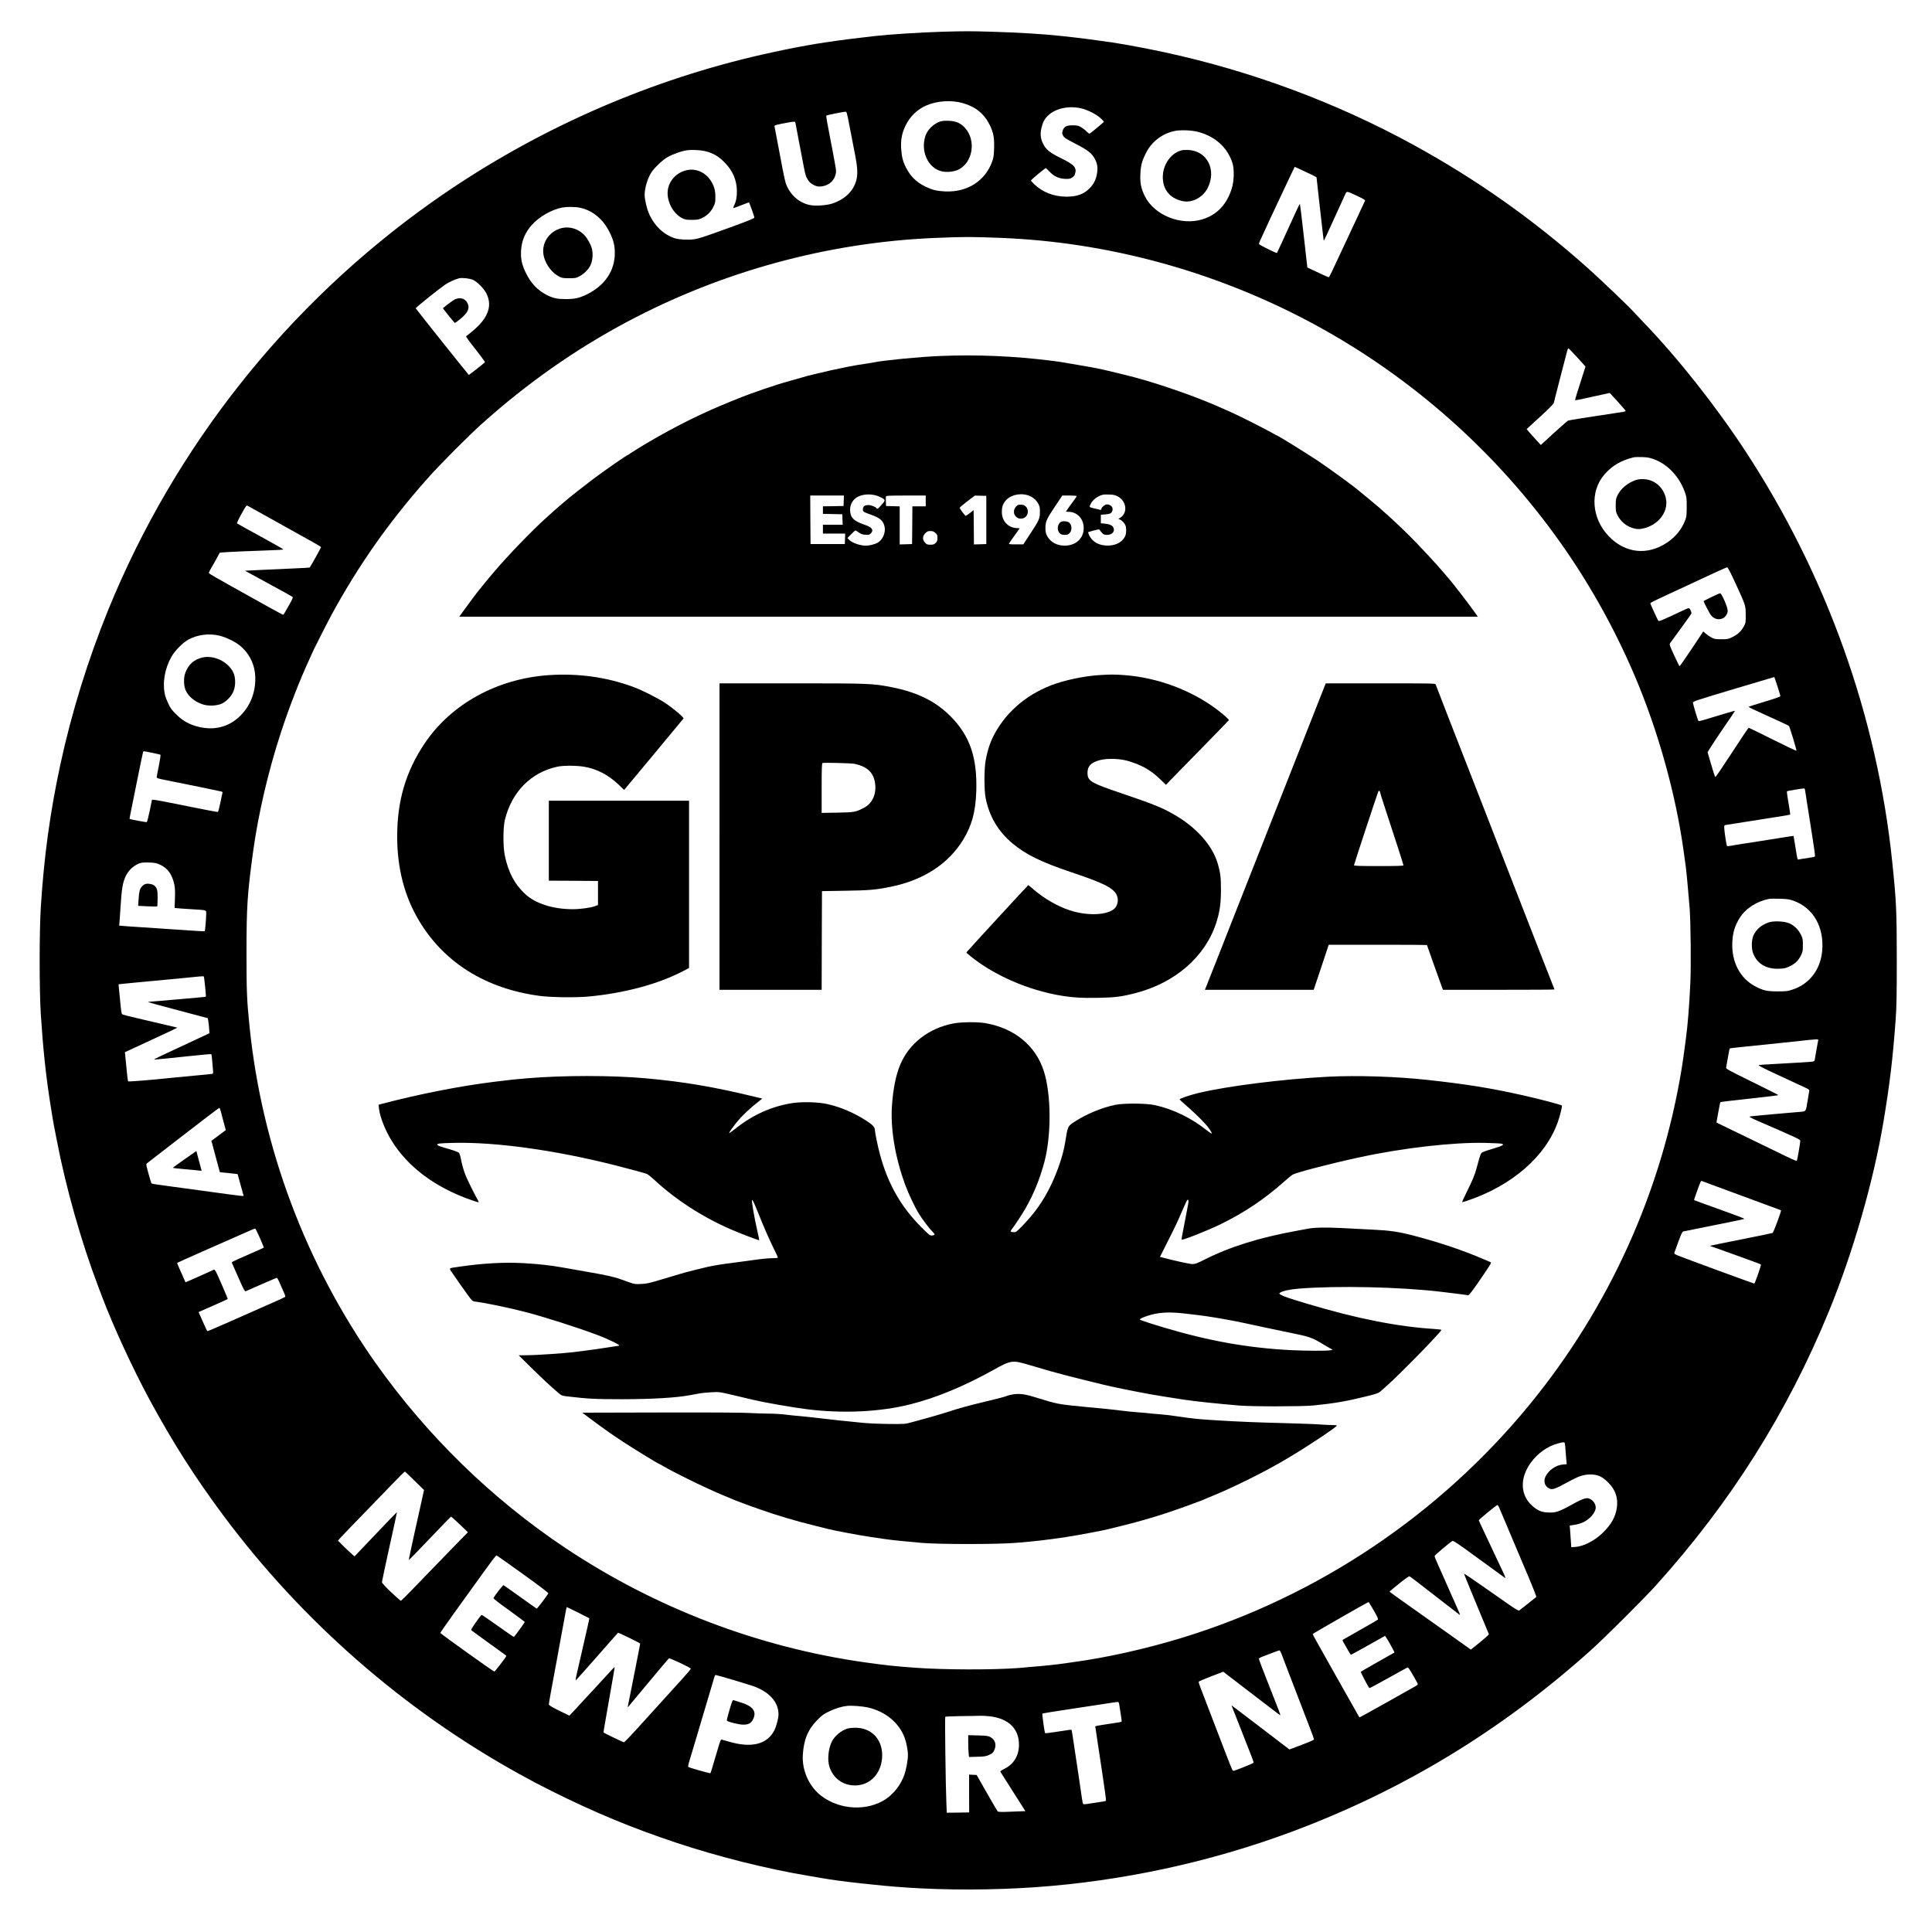 <?xml version="1.0" standalone="no"?>
<!DOCTYPE svg PUBLIC "-//W3C//DTD SVG 20010904//EN"
 "http://www.w3.org/TR/2001/REC-SVG-20010904/DTD/svg10.dtd">
<svg version="1.0" xmlns="http://www.w3.org/2000/svg"
 width="3045pt" height="3045pt" viewBox="0 0 3045 3045"
 preserveAspectRatio="xMidYMid meet">
<g transform="translate(0,3045) scale(0.1,-0.1)"
fill="#000000" stroke="none">
<path d="M14855 29950 c-355 -11 -829 -41 -1085 -70 -344 -39 -504 -60 -775
-100 -361 -54 -866 -157 -1300 -266 -1740 -437 -3412 -1206 -4881 -2245 -2281
-1613 -4056 -3850 -5109 -6433 -320 -786 -579 -1624 -755 -2441 -162 -755
-256 -1442 -307 -2245 -24 -390 -24 -1307 0 -1685 35 -536 78 -944 142 -1360
36 -229 56 -354 65 -395 5 -25 26 -130 46 -235 141 -740 385 -1600 657 -2315
13 -36 38 -101 55 -145 176 -467 490 -1147 752 -1630 367 -677 715 -1222 1164
-1825 1240 -1665 2848 -3069 4661 -4070 248 -137 261 -143 521 -274 661 -330
1253 -576 1944 -806 658 -220 1439 -416 2090 -524 85 -15 180 -31 210 -36 266
-49 920 -122 1335 -149 638 -43 1359 -41 2018 4 1373 95 2763 394 4047 872
1753 652 3305 1593 4720 2861 219 196 839 814 1031 1027 1173 1301 2065 2714
2721 4310 381 927 705 2052 863 2995 100 602 147 990 192 1610 14 189 18 370
18 930 0 774 -7 935 -71 1550 -237 2295 -1037 4532 -2320 6488 -468 712 -1061
1461 -1608 2030 -68 70 -138 145 -157 166 -58 67 -526 513 -709 677 -866 771
-1750 1396 -2755 1947 -1212 664 -2550 1162 -3920 1458 -283 61 -622 124 -820
154 -316 46 -461 65 -780 100 -281 32 -703 58 -1125 70 -342 10 -401 10 -775
0z m323 -1126 c201 -58 337 -170 423 -348 57 -117 72 -200 67 -364 -4 -118 -9
-148 -32 -212 -113 -306 -394 -483 -741 -467 -131 6 -202 24 -310 76 -143 70
-236 162 -309 306 -47 94 -65 169 -73 295 -8 141 12 245 72 365 70 142 179
248 321 311 173 76 399 91 582 38z m1855 -80 c102 -22 243 -93 311 -155 31
-28 55 -55 54 -59 -4 -9 -209 -180 -225 -187 -6 -2 -27 13 -47 34 -19 22 -59
52 -88 69 -46 25 -63 29 -133 29 -98 0 -137 -22 -157 -87 -10 -35 -10 -45 8
-77 16 -31 42 -48 193 -126 197 -101 260 -151 308 -242 38 -71 48 -137 33
-227 -15 -95 -53 -171 -119 -236 -91 -91 -200 -130 -361 -130 -202 1 -378 69
-512 199 -27 25 -48 51 -48 57 0 11 220 194 233 194 3 0 29 -24 56 -53 72 -76
146 -111 243 -116 65 -3 83 0 112 18 19 12 37 29 41 39 46 114 10 160 -217
271 -171 84 -234 134 -278 225 -40 80 -48 157 -26 249 21 90 48 141 106 197
113 110 321 156 513 114z m-3639 -306 c27 -139 64 -332 83 -428 41 -210 45
-321 14 -420 -50 -160 -179 -282 -366 -346 -95 -32 -275 -44 -364 -25 -173 37
-314 166 -377 344 -8 22 -30 121 -49 221 -82 434 -126 662 -128 675 -2 17 13
22 188 55 90 17 132 22 136 14 4 -6 10 -29 13 -52 4 -22 27 -147 52 -276 24
-129 56 -293 70 -365 28 -148 36 -173 76 -232 33 -49 113 -93 171 -93 121 0
222 70 252 175 17 58 17 63 -5 185 -31 174 -44 241 -80 425 -49 253 -62 327
-55 334 8 7 258 58 295 60 26 1 26 1 74 -251z m5491 -67 c271 -72 466 -251
541 -496 29 -96 24 -275 -10 -388 -76 -254 -231 -420 -459 -492 -341 -108
-765 61 -915 366 -57 116 -75 205 -69 344 6 134 23 202 84 325 86 177 241 302
435 351 97 25 278 20 393 -10z m-7740 -311 c113 -35 183 -78 270 -165 132
-131 197 -281 199 -455 1 -98 -12 -165 -46 -232 -10 -21 -14 -38 -8 -38 5 0
62 21 125 46 64 26 118 45 120 43 8 -9 85 -223 85 -238 0 -12 -87 -47 -343
-141 -457 -166 -519 -187 -607 -201 -87 -13 -234 -6 -301 15 -178 56 -326 196
-412 393 -33 75 -66 219 -67 289 0 85 29 203 72 294 34 70 56 101 132 176 58
58 116 105 160 129 82 46 212 92 293 105 90 14 248 4 328 -20z m9327 -269
c199 -91 278 -131 278 -138 0 -4 21 -188 45 -408 25 -220 50 -440 56 -490 5
-49 11 -94 12 -98 1 -4 24 41 51 100 62 137 273 597 293 641 20 41 20 41 186
-37 107 -51 126 -63 120 -78 -4 -10 -24 -53 -45 -96 -21 -43 -38 -79 -38 -81
0 -2 -26 -59 -59 -127 -52 -110 -277 -590 -382 -816 -21 -46 -43 -83 -48 -83
-7 0 -199 88 -306 140 l-30 15 -17 150 c-10 83 -22 191 -27 240 -41 363 -70
607 -73 611 -3 2 -31 -53 -63 -123 -197 -432 -296 -648 -299 -650 -8 -8 -281
128 -284 141 -2 7 26 75 63 151 36 76 65 139 65 140 0 1 26 58 58 126 33 68
130 276 217 462 87 185 159 337 161 337 2 0 32 -13 66 -29z m-11331 -615 c201
-43 366 -180 469 -391 60 -123 80 -201 80 -325 0 -282 -164 -519 -453 -656
-112 -53 -185 -68 -322 -68 -129 0 -195 14 -290 61 -149 75 -256 186 -335 348
-64 131 -84 219 -78 349 8 159 62 289 171 412 117 131 321 246 485 274 76 13
202 11 273 -4z m6649 -476 c1653 -67 3305 -512 4793 -1292 1543 -809 2891
-1972 3919 -3383 501 -687 923 -1431 1260 -2220 369 -866 647 -1859 773 -2765
14 -102 30 -216 35 -255 10 -71 40 -397 60 -645 17 -211 24 -924 11 -1190 -17
-356 -40 -649 -71 -880 -34 -255 -44 -330 -65 -460 -318 -1944 -1144 -3768
-2399 -5300 -1420 -1732 -3330 -3014 -5466 -3670 -573 -176 -1203 -317 -1740
-389 -85 -12 -186 -25 -225 -31 -88 -12 -432 -45 -630 -60 -405 -30 -1176 -28
-1620 5 -321 23 -473 40 -795 85 -1681 238 -3303 858 -4720 1803 -1161 775
-2182 1771 -2992 2917 -1098 1556 -1787 3390 -1983 5280 -44 431 -50 560 -50
1175 0 740 13 938 105 1610 82 591 237 1258 437 1869 127 390 299 831 444
1144 22 46 39 86 39 88 0 10 251 507 315 624 431 790 906 1465 1514 2150 191
216 651 678 865 869 709 634 1456 1159 2271 1594 1500 800 3175 1257 4865
1327 457 19 570 19 1050 0z m-8335 -661 c73 -34 178 -142 216 -224 93 -198 15
-392 -241 -598 -41 -33 -79 -64 -84 -68 -5 -4 62 -96 149 -204 86 -109 153
-201 148 -205 -21 -21 -249 -200 -253 -200 -6 1 -833 1038 -838 1051 -4 9 356
298 460 370 61 42 156 85 223 103 47 12 171 -2 220 -25z m17404 -1222 l130
-144 -38 -119 c-84 -257 -130 -408 -126 -412 2 -2 59 8 127 23 68 15 141 31
163 36 22 4 89 19 148 32 l108 24 126 -137 c69 -76 125 -142 125 -146 0 -5
-19 -12 -43 -16 -66 -10 -242 -37 -344 -53 -49 -8 -182 -28 -295 -45 -113 -17
-214 -35 -225 -39 -11 -5 -112 -93 -225 -196 l-205 -188 -73 79 c-40 43 -90
100 -112 125 l-39 46 212 194 c159 146 213 202 218 224 3 17 34 138 68 270 34
132 78 301 97 375 19 74 40 152 45 173 5 20 14 37 19 37 5 0 67 -65 139 -143z
m1209 -1605 c224 -83 409 -284 494 -538 20 -60 23 -88 22 -214 0 -125 -3 -153
-22 -205 -55 -146 -153 -268 -291 -359 -309 -205 -658 -166 -916 103 -270 282
-301 700 -70 970 121 141 265 226 470 275 11 3 67 3 125 2 87 -3 119 -9 188
-34z m-21713 -985 c237 -132 492 -274 567 -316 76 -42 138 -80 138 -84 0 -11
-170 -316 -180 -322 -3 -2 -125 -9 -271 -15 -145 -7 -373 -17 -506 -23 l-242
-12 152 -83 c415 -225 591 -323 601 -332 5 -5 -13 -48 -44 -102 -29 -51 -64
-112 -77 -135 -13 -24 -27 -43 -31 -43 -4 0 -111 58 -237 128 -127 70 -387
215 -578 322 -192 106 -351 199 -354 206 -2 7 6 29 19 51 13 21 53 91 88 155
l64 117 50 5 c60 6 466 24 749 33 109 3 200 9 202 13 3 4 -158 96 -358 205
-199 108 -366 201 -371 206 -5 4 24 67 69 148 73 132 79 140 99 129 11 -6 215
-119 451 -251z m22998 -970 c162 -352 160 -347 161 -497 1 -124 1 -126 -33
-188 -41 -75 -92 -121 -181 -165 -61 -30 -72 -32 -170 -32 -94 0 -110 3 -155
27 -27 14 -68 42 -90 61 l-40 35 -182 -274 c-101 -151 -187 -274 -191 -274 -4
0 -42 77 -85 170 -77 168 -78 171 -62 197 9 14 89 122 176 241 87 118 159 221
159 228 0 7 -8 29 -17 49 -20 41 -16 41 -142 -18 -340 -159 -356 -165 -366
-148 -18 30 -125 264 -125 273 0 5 48 32 108 59 59 28 145 68 192 90 672 314
898 417 911 418 11 1 50 -74 132 -252z m-23888 -827 c99 -25 243 -95 314 -153
160 -133 243 -310 245 -522 1 -222 -79 -426 -229 -579 -194 -198 -457 -255
-739 -160 -111 38 -194 90 -282 178 -66 65 -89 97 -121 166 -23 47 -45 105
-51 130 -45 193 -8 417 99 607 57 100 180 225 269 273 151 80 327 101 495 60z
m24535 -752 c18 -57 38 -122 46 -146 8 -23 14 -48 14 -55 0 -8 -97 -41 -250
-87 -137 -41 -250 -77 -250 -81 0 -3 35 -22 78 -41 447 -204 548 -251 557
-259 12 -11 124 -381 118 -391 -2 -4 -170 76 -373 177 -204 102 -374 185 -379
185 -5 0 -123 -175 -262 -390 -140 -214 -258 -388 -263 -387 -8 3 -32 77 -97
302 -12 39 -23 77 -25 86 -2 8 93 156 215 335 121 175 218 320 217 322 -3 2
-166 -45 -500 -147 -39 -12 -73 -18 -77 -14 -9 9 -79 241 -86 283 -4 25 -1 26
634 217 351 105 641 192 645 192 4 1 21 -45 38 -101z m-25601 -1093 c68 -14
126 -27 130 -30 5 -2 -7 -80 -25 -172 -19 -91 -34 -174 -34 -183 0 -14 26 -22
133 -43 337 -67 877 -178 892 -183 9 -4 14 -12 12 -18 -3 -6 -17 -76 -33 -155
-16 -79 -34 -146 -41 -148 -6 -2 -227 39 -490 93 -263 54 -494 98 -513 98
l-35 1 -35 -174 c-20 -97 -41 -176 -47 -178 -11 -4 -262 43 -270 50 -3 4 -1
15 116 592 50 248 93 456 96 463 6 16 2 16 144 -13z m26054 -612 c4 -26 20
-133 37 -238 119 -751 122 -777 113 -786 -5 -4 -60 -15 -123 -24 -63 -9 -122
-18 -132 -21 -19 -6 -19 -5 -53 210 -14 88 -26 160 -27 161 -2 1 -82 -11 -178
-26 -233 -38 -465 -74 -630 -99 -74 -12 -157 -25 -184 -31 -27 -5 -53 -6 -57
-2 -9 10 -43 234 -44 288 0 39 0 39 45 46 381 60 508 80 730 115 172 26 261
42 265 45 3 4 -14 111 -45 298 -6 35 -8 66 -5 70 8 7 267 49 276 45 3 -2 9
-25 12 -51z m-25931 -1151 c120 -54 192 -154 225 -311 12 -58 14 -110 10 -223
l-5 -147 41 -5 c23 -3 125 -10 227 -16 250 -16 230 -9 230 -78 -1 -75 -17
-262 -23 -268 -4 -5 -109 2 -682 41 -121 8 -290 19 -375 25 -85 5 -186 12
-224 16 l-68 6 6 62 c3 33 10 138 16 231 17 290 36 399 87 498 48 95 142 173
237 198 17 5 76 7 131 5 86 -3 110 -8 167 -34z m25741 -567 c314 -109 491
-417 456 -795 -28 -294 -201 -519 -465 -606 -83 -27 -100 -29 -239 -29 -171 1
-221 12 -346 77 -245 126 -382 389 -366 703 8 153 41 258 118 381 95 149 273
263 469 298 14 3 86 3 160 1 115 -3 147 -7 213 -30z m-25030 -1355 c9 -85 14
-156 12 -158 -3 -4 -112 -14 -380 -37 -99 -9 -254 -22 -345 -30 -91 -8 -174
-15 -185 -15 -20 -1 137 -45 480 -135 99 -26 243 -64 320 -85 l140 -37 6 -33
c4 -18 10 -72 14 -119 l6 -86 -333 -155 c-470 -218 -555 -259 -535 -260 9 0
106 9 215 20 108 12 238 25 287 30 50 5 157 16 239 24 82 9 152 14 156 11 4
-2 10 -42 13 -87 4 -46 10 -113 13 -150 5 -53 4 -69 -7 -72 -8 -3 -142 -16
-299 -30 -157 -15 -325 -30 -375 -36 -276 -30 -649 -60 -655 -53 -5 4 -16 91
-25 193 -9 102 -19 203 -22 226 l-5 40 73 34 c41 18 121 56 179 83 58 27 197
92 310 144 113 52 219 102 235 111 l30 16 -30 7 c-16 3 -118 27 -225 53 -107
25 -281 66 -387 91 -106 25 -203 49 -216 54 -22 9 -24 17 -41 193 -9 100 -20
206 -23 234 l-5 51 63 7 c35 4 132 13 214 21 656 61 701 66 985 94 41 4 78 5
81 2 4 -3 14 -76 22 -161z m25422 -852 c-3 -13 -14 -77 -26 -143 -11 -66 -23
-134 -26 -152 -5 -30 -8 -32 -57 -37 -56 -5 -307 -21 -606 -37 -107 -5 -206
-12 -219 -15 -19 -4 58 -44 320 -165 189 -88 374 -174 411 -191 56 -26 67 -35
63 -52 -2 -12 -13 -79 -25 -151 -30 -182 -22 -171 -122 -179 -45 -3 -155 -13
-243 -21 -88 -8 -245 -22 -350 -31 -104 -9 -195 -19 -202 -23 -6 -3 48 -32
120 -63 645 -279 682 -297 681 -320 -1 -38 -47 -302 -54 -311 -8 -9 -59 13
-385 173 -137 67 -376 183 -530 257 -154 74 -296 143 -316 153 l-36 19 28 157
c16 86 30 159 33 161 6 7 117 20 524 65 215 23 392 45 392 48 0 3 -187 97
-415 209 -402 198 -414 205 -409 230 3 14 15 86 28 159 13 73 25 135 28 137 3
3 72 12 154 20 430 44 979 101 1099 115 39 4 87 8 108 9 34 1 37 -1 32 -21z
m-25172 -1125 c9 -38 30 -117 46 -176 l30 -108 -114 -85 -114 -85 14 -47 c8
-26 32 -117 54 -202 22 -85 46 -175 54 -200 l13 -45 84 -8 c47 -4 110 -11 140
-15 l55 -7 47 -170 c26 -93 48 -172 48 -174 0 -4 -91 5 -225 24 -157 22 -307
42 -475 65 -85 11 -184 25 -220 30 -36 5 -119 17 -185 25 -257 34 -340 47
-347 53 -4 4 -25 74 -48 156 -39 141 -40 149 -23 162 10 7 268 206 573 443
305 236 560 430 566 430 6 1 18 -29 27 -66z m23442 -1125 c80 -30 422 -156
889 -328 138 -50 253 -93 256 -95 10 -6 -117 -349 -132 -357 -7 -4 -231 -51
-498 -103 -267 -53 -486 -98 -488 -100 -2 -2 14 -9 35 -15 36 -12 97 -33 381
-136 312 -112 378 -137 385 -144 9 -8 -93 -300 -105 -300 -11 0 -1101 400
-1203 442 -40 16 -59 29 -57 39 2 8 31 87 63 175 50 134 64 163 82 166 670
134 953 192 959 197 5 4 -97 44 -225 90 -472 170 -562 203 -566 207 -2 2 15
57 39 121 68 188 68 186 87 178 10 -4 54 -20 98 -37z m-22828 -861 c36 -82 63
-150 61 -151 -1 -2 -97 -45 -213 -96 -325 -143 -296 -127 -286 -153 5 -12 51
-117 103 -233 84 -190 95 -210 113 -204 11 4 123 53 248 109 125 55 233 101
240 101 7 0 30 -42 51 -93 22 -50 51 -116 64 -145 15 -32 21 -57 16 -62 -5 -5
-92 -46 -194 -90 -267 -118 -468 -206 -690 -305 -280 -124 -340 -149 -345
-143 -3 2 -34 71 -70 152 l-65 147 48 21 c217 95 408 180 411 184 2 2 -28 77
-67 166 -140 323 -133 309 -170 288 -16 -9 -423 -190 -427 -190 -2 0 -20 39
-40 88 -21 48 -51 116 -67 151 -16 35 -27 65 -25 67 4 4 167 77 472 212 88 38
279 123 425 187 146 64 279 123 295 130 17 7 34 12 38 11 5 -1 38 -68 74 -149z
m20567 -3239 c3 -13 7 -59 10 -103 3 -44 9 -112 12 -151 l7 -71 -60 -5 c-111
-10 -221 -86 -273 -187 -37 -73 -16 -152 49 -186 61 -31 74 -27 371 133 111
59 189 82 281 83 120 1 193 -32 290 -131 111 -112 154 -242 132 -393 -20 -143
-88 -264 -218 -392 -130 -128 -310 -220 -445 -227 l-55 -3 -7 100 c-3 55 -9
132 -12 170 l-6 71 74 11 c42 6 103 24 140 41 106 50 196 156 196 232 0 51
-35 107 -82 131 -38 19 -47 20 -93 10 -29 -7 -101 -39 -161 -73 -240 -134
-291 -152 -416 -146 -105 4 -170 33 -256 112 -182 169 -189 430 -18 669 106
149 268 265 429 307 94 25 106 25 111 -2z m-18128 -588 l147 -144 -53 -241
c-29 -132 -64 -287 -77 -345 -13 -58 -28 -125 -33 -150 -5 -25 -25 -117 -44
-204 -20 -88 -34 -161 -32 -163 2 -2 151 150 330 339 180 189 330 344 334 345
4 1 66 -54 137 -122 l130 -124 -135 -138 c-75 -76 -266 -273 -425 -438 -469
-486 -489 -506 -501 -503 -6 2 -75 63 -153 137 -96 92 -141 141 -141 156 0 12
54 264 119 560 66 297 119 541 117 542 -1 2 -152 -155 -335 -347 l-333 -350
-67 59 c-36 33 -95 89 -130 125 l-64 65 33 38 c18 21 162 171 320 333 157 162
378 391 490 507 113 117 208 212 212 210 3 -1 73 -67 154 -147z m17093 -422
c11 -24 85 -200 166 -393 81 -192 210 -498 287 -679 77 -181 136 -332 131
-336 -24 -21 -260 -207 -271 -214 -8 -5 -67 30 -160 95 -81 57 -272 190 -425
297 -153 107 -280 192 -282 191 -2 -2 52 -137 119 -299 101 -243 253 -609 272
-656 3 -6 -60 -63 -139 -127 l-145 -116 -388 276 c-734 519 -894 634 -894 638
0 2 68 58 150 125 99 79 156 120 166 116 9 -3 182 -135 385 -294 204 -158 381
-295 394 -305 22 -17 21 -10 -19 80 -131 297 -308 697 -335 756 -17 38 -31 75
-31 82 0 12 227 204 279 237 16 10 71 -27 415 -278 218 -159 405 -295 416
-303 14 -9 1 27 -46 125 -37 77 -81 171 -99 209 -18 39 -70 149 -115 245 -119
252 -150 319 -153 329 -2 10 279 241 295 241 5 0 17 -19 27 -42z m-15383
-1049 c256 -184 402 -295 397 -302 -36 -58 -176 -241 -184 -240 -5 2 -122 84
-260 184 -138 99 -256 182 -263 185 -9 3 -125 -144 -159 -202 -4 -8 88 -80
243 -190 137 -99 249 -183 250 -187 0 -11 -159 -231 -171 -235 -5 -2 -119 76
-254 173 -135 97 -250 175 -254 173 -16 -5 -172 -229 -166 -237 2 -5 100 -77
217 -161 318 -229 338 -243 338 -249 -1 -16 -178 -246 -189 -246 -16 0 -850
597 -851 609 0 5 89 133 198 285 626 871 677 941 690 936 7 -3 195 -136 418
-296z m13406 -571 c57 -100 73 -136 64 -145 -6 -6 -132 -79 -281 -163 -148
-84 -272 -154 -274 -156 -3 -3 2 -17 10 -32 91 -161 115 -202 122 -202 4 0
126 67 272 149 l265 149 18 -26 c29 -43 134 -233 130 -237 -1 -1 -120 -69
-263 -149 -143 -81 -263 -150 -267 -154 -6 -6 116 -239 135 -258 3 -3 138 69
300 160 162 91 299 166 305 166 6 0 30 -33 53 -72 115 -199 111 -191 97 -204
-7 -7 -49 -32 -93 -56 -44 -25 -246 -138 -448 -252 -203 -114 -370 -206 -371
-204 -4 6 -88 154 -231 408 -76 135 -175 310 -220 390 -216 382 -285 507 -285
516 0 8 864 503 880 504 3 0 40 -60 82 -132z m-12539 -34 c94 -47 173 -87 175
-89 1 -1 -11 -62 -28 -136 -50 -223 -100 -441 -115 -504 -50 -210 -77 -336
-73 -340 2 -2 152 164 333 371 180 206 332 377 336 380 8 5 349 -162 349 -171
0 -3 -20 -106 -44 -228 -25 -122 -67 -339 -95 -482 -28 -143 -53 -269 -56
-279 -2 -10 0 -15 4 -10 5 5 149 178 320 384 172 206 318 379 324 383 13 9
339 -145 345 -163 2 -5 -63 -83 -145 -172 -146 -160 -377 -415 -722 -796 -96
-105 -180 -192 -188 -192 -10 0 -308 143 -320 154 -3 3 13 100 56 341 16 94
41 238 56 320 14 83 35 199 45 259 11 60 19 111 17 112 -2 2 -40 -38 -86 -89
-46 -51 -109 -119 -140 -152 -31 -33 -152 -165 -270 -292 -117 -128 -215 -233
-217 -233 -2 0 -76 36 -164 80 -115 57 -160 85 -160 98 0 15 63 365 126 697
13 72 35 193 49 270 110 601 103 565 110 565 3 0 83 -39 178 -86z m11087 -656
c12 -35 53 -142 90 -238 38 -96 116 -301 175 -455 59 -154 138 -360 176 -458
38 -97 69 -183 69 -190 0 -12 -68 -41 -331 -139 l-57 -21 -418 320 c-231 175
-436 332 -456 347 l-38 28 24 -63 c14 -35 66 -167 116 -294 186 -470 211 -537
208 -547 -4 -11 -294 -127 -318 -128 -17 0 -13 -9 -300 740 -110 289 -212 554
-226 589 -14 35 -23 69 -21 76 3 6 91 44 196 84 l191 73 277 -213 c153 -117
352 -270 443 -339 91 -70 170 -130 177 -133 11 -7 -8 44 -223 588 -63 160
-114 295 -114 302 0 6 30 23 68 37 37 14 108 41 157 60 50 19 95 35 101 35 6
1 21 -27 34 -61z m-8634 -408 c148 -44 294 -90 324 -101 242 -91 380 -250 380
-439 0 -61 -33 -187 -65 -250 -114 -225 -365 -286 -729 -176 -44 13 -89 26
-100 28 -16 3 -25 -17 -61 -142 -101 -341 -113 -381 -119 -387 -6 -6 -325 84
-347 98 -7 4 0 43 21 110 54 179 87 292 109 364 41 141 282 950 286 963 2 6
10 12 18 12 7 0 135 -36 283 -80z m6075 -391 c4 -24 15 -93 24 -152 10 -60 15
-110 12 -113 -2 -3 -63 -14 -133 -24 -306 -46 -286 -42 -280 -64 2 -12 19
-115 35 -231 17 -115 55 -370 85 -565 30 -195 51 -358 47 -362 -5 -6 -73 -17
-290 -49 -47 -7 -67 -6 -72 2 -3 6 -12 48 -18 93 -6 44 -25 171 -41 281 -17
110 -37 245 -45 300 -60 405 -73 487 -77 491 -5 5 -41 0 -272 -36 -76 -12
-141 -19 -144 -16 -9 9 -50 301 -43 308 3 4 204 37 446 73 242 36 485 73 540
82 55 8 123 18 150 23 28 4 54 6 60 5 5 -1 13 -21 16 -46z m-3967 -39 c276
-60 497 -241 585 -480 26 -71 51 -201 51 -268 0 -80 -28 -234 -57 -315 -55
-155 -163 -295 -292 -382 -293 -194 -722 -173 -1016 50 -192 146 -306 398
-292 645 15 244 81 403 233 556 69 71 95 89 185 132 99 48 196 77 284 86 72 7
228 -5 319 -24z m1931 -141 c293 -36 456 -196 455 -449 -1 -173 -82 -305 -232
-379 -42 -21 -65 -38 -61 -45 4 -6 94 -148 200 -316 l194 -305 -212 -8 c-172
-7 -214 -6 -225 5 -7 7 -84 139 -172 293 l-159 280 -60 3 -59 3 0 -298 1 -298
-176 -3 -177 -2 -6 142 c-12 263 -26 1362 -18 1370 4 4 115 9 247 11 132 1
269 3 305 5 36 1 106 -3 155 -9z"/>
<path d="M14819 28535 c-105 -34 -203 -130 -235 -230 -77 -243 44 -504 257
-555 78 -19 192 -8 261 25 232 110 288 466 104 663 -69 73 -140 104 -251 108
-61 3 -105 -1 -136 -11z"/>
<path d="M18624 28081 c-192 -50 -323 -267 -293 -487 23 -166 136 -280 315
-315 146 -29 313 61 388 208 144 285 -8 585 -304 599 -41 2 -89 0 -106 -5z"/>
<path d="M10830 27769 c-164 -33 -290 -167 -306 -325 -18 -168 86 -364 231
-434 43 -22 64 -25 150 -25 87 0 107 4 157 27 79 37 142 98 181 177 29 59 32
74 32 156 0 109 -21 180 -79 267 -83 123 -228 186 -366 157z"/>
<path d="M8860 26857 c-214 -49 -344 -259 -285 -463 37 -131 133 -251 242
-305 41 -21 63 -24 153 -24 96 0 110 2 159 28 75 40 143 106 176 174 37 75 45
190 21 274 -18 62 -72 158 -114 202 -91 97 -229 142 -352 114z"/>
<path d="M14810 24839 c-309 -12 -880 -68 -1030 -99 -25 -6 -78 -14 -118 -20
-83 -11 -225 -35 -292 -49 -267 -55 -312 -65 -490 -108 -146 -35 -159 -38
-260 -68 -107 -30 -235 -67 -265 -75 -16 -4 -66 -20 -110 -34 -44 -14 -107
-35 -140 -46 -33 -10 -105 -35 -160 -55 -55 -20 -111 -40 -125 -44 -85 -29
-494 -195 -615 -251 -33 -15 -105 -48 -160 -73 -181 -83 -474 -235 -670 -347
-55 -32 -116 -67 -135 -78 -78 -44 -306 -185 -321 -198 -8 -8 -18 -14 -22 -14
-15 0 -352 -234 -547 -379 -107 -80 -409 -317 -420 -331 -3 -3 -32 -28 -65
-55 -33 -28 -78 -66 -100 -86 -22 -20 -87 -78 -145 -130 -230 -205 -620 -610
-830 -859 -30 -36 -61 -72 -69 -80 -8 -8 -48 -58 -90 -110 -41 -52 -78 -97
-81 -100 -9 -7 -204 -269 -263 -352 l-48 -68 8026 0 8027 0 -48 68 c-119 168
-378 502 -449 578 -5 7 -30 36 -55 65 -103 122 -384 424 -525 564 -217 216
-441 419 -646 586 -68 56 -136 111 -150 123 -81 71 -466 351 -654 477 -178
118 -615 389 -628 389 -2 0 -53 27 -113 61 -117 66 -544 280 -634 318 -30 13
-80 35 -110 48 -160 73 -334 143 -530 216 -226 83 -483 169 -680 227 -175 50
-198 57 -385 103 -179 45 -389 93 -475 107 -25 5 -112 20 -195 34 -258 45
-317 55 -440 70 -582 74 -1179 100 -1765 75z m-946 -2219 c97 -46 98 -49 31
-125 -57 -66 -69 -73 -80 -55 -13 21 -86 50 -127 50 -59 0 -88 -22 -88 -65 0
-40 3 -42 127 -87 146 -52 195 -96 215 -191 20 -94 -34 -212 -115 -254 -48
-24 -126 -43 -182 -43 -92 0 -219 46 -265 95 l-24 25 59 60 c33 33 63 60 67
60 4 0 28 -14 53 -32 35 -25 58 -33 104 -36 54 -4 62 -2 85 21 52 52 20 98
-95 136 -173 57 -230 115 -231 235 -1 90 46 167 125 208 94 48 239 47 341 -2z
m2333 25 c70 -21 127 -66 163 -127 26 -47 30 -62 30 -135 0 -106 -13 -134
-152 -345 l-110 -168 -115 0 c-92 0 -114 3 -110 13 3 8 42 64 86 125 45 61 81
113 81 114 0 2 -21 4 -46 5 -136 6 -234 112 -234 252 0 77 9 108 46 163 68 99
224 144 361 103z m1425 -22 c135 -76 154 -257 35 -332 l-31 -20 24 -9 c32 -13
76 -59 89 -95 15 -39 14 -121 -3 -161 -37 -89 -129 -146 -251 -154 -154 -10
-278 58 -325 176 -7 18 -11 34 -9 36 2 1 42 12 89 25 81 21 86 21 95 4 6 -9
22 -30 37 -45 22 -23 35 -28 76 -28 83 0 130 57 98 119 -18 33 -56 49 -138 58
l-58 6 0 67 0 67 71 6 c75 6 96 17 110 55 20 51 -22 102 -84 102 -29 0 -75
-34 -87 -65 l-9 -23 -77 19 c-113 27 -107 22 -89 66 29 69 107 132 190 154 17
5 67 7 112 5 69 -3 91 -9 135 -33z m-4324 -65 l-3 -83 -162 -3 -163 -2 0 -60
0 -59 153 -3 152 -3 3 -82 3 -83 -156 0 -155 0 0 -70 0 -70 175 0 176 0 -3
-82 -3 -83 -270 0 -270 0 -3 383 -2 382 265 0 266 0 -3 -82z m1292 -3 l0 -85
-105 0 -105 0 -2 -297 -3 -298 -97 -3 -98 -3 0 300 0 300 -107 3 -108 3 -3 69
c-2 38 -1 75 2 83 4 10 64 13 316 13 l310 0 0 -85z m955 -300 l0 -380 -97 -3
-98 -3 -2 271 -3 270 -57 -45 c-32 -25 -62 -45 -67 -45 -11 0 -93 108 -95 126
0 7 53 53 119 103 l120 90 90 -2 90 -2 0 -380z m1425 376 c0 -4 -15 -28 -33
-52 -41 -53 -137 -188 -137 -192 0 -1 22 -3 50 -4 133 -6 230 -113 230 -256 0
-163 -124 -277 -301 -277 -121 0 -222 55 -273 149 -24 46 -29 65 -29 131 0
100 20 143 160 352 l106 158 113 0 c63 0 114 -4 114 -9z m-2228 -580 c29 -26
33 -35 33 -80 0 -42 -5 -55 -28 -78 -23 -24 -36 -28 -83 -28 -50 0 -58 3 -85
33 -43 47 -41 102 5 148 29 29 41 34 80 34 36 0 52 -6 78 -29z"/>
<path d="M16043 22490 c-30 -12 -63 -67 -63 -103 0 -75 67 -127 140 -107 114
31 102 203 -15 216 -22 2 -50 -1 -62 -6z"/>
<path d="M16743 22233 c-60 -12 -91 -100 -58 -163 20 -38 43 -50 100 -50 35 0
52 6 70 24 44 44 42 128 -3 169 -19 17 -75 27 -109 20z"/>
<path d="M8660 19810 c-819 -53 -1551 -454 -1970 -1081 -295 -441 -430 -901
-430 -1464 0 -502 115 -942 345 -1327 395 -661 1053 -1071 1900 -1184 180 -24
569 -29 775 -10 566 54 1092 195 1483 399 l97 50 0 1319 0 1318 -1105 0 -1105
0 0 -630 0 -630 388 -2 387 -3 0 -190 0 -189 -48 -18 c-71 -26 -231 -48 -354
-48 -308 1 -582 88 -743 237 -168 155 -264 335 -322 600 -31 143 -31 450 0
574 109 440 412 746 826 835 95 21 305 20 426 -1 199 -35 373 -125 535 -277
l92 -88 464 557 c255 306 467 562 471 568 10 17 -160 161 -292 248 -121 79
-360 199 -503 252 -417 153 -857 214 -1317 185z"/>
<path d="M17330 19810 c-190 -12 -410 -52 -605 -108 -439 -127 -795 -393
-1013 -754 -92 -153 -142 -289 -178 -488 -24 -134 -24 -460 0 -585 57 -291
198 -530 424 -718 211 -176 445 -291 918 -451 437 -147 592 -216 676 -296 69
-67 85 -158 42 -242 -71 -138 -425 -169 -741 -63 -189 63 -401 186 -560 324
-45 39 -84 71 -86 71 -5 0 -971 -1050 -975 -1060 -3 -9 108 -99 213 -172 342
-235 775 -414 1205 -497 218 -41 378 -53 650 -48 277 5 375 18 601 76 621 162
1092 572 1265 1098 58 177 77 310 77 528 1 198 -10 281 -54 425 -81 268 -316
539 -639 735 -202 123 -350 185 -875 362 -490 166 -535 193 -535 325 0 105 59
164 200 199 119 30 315 23 444 -16 213 -64 354 -144 502 -287 l91 -88 64 68
c35 37 257 264 494 505 236 241 431 442 433 447 4 10 -82 87 -178 160 -408
311 -947 512 -1475 550 -153 11 -212 11 -385 0z"/>
<path d="M11340 17265 l0 -2415 805 0 805 0 2 778 3 777 365 6 c386 6 486 15
725 64 511 105 902 359 1135 740 138 225 197 445 207 766 16 536 -102 875
-411 1185 -234 233 -523 375 -922 453 -308 60 -344 61 -1585 61 l-1129 0 0
-2415z m2130 1146 c185 -39 285 -126 316 -273 38 -180 -26 -343 -164 -416
-134 -72 -152 -75 -424 -80 l-248 -4 0 390 c0 303 3 392 13 396 19 9 456 -2
507 -13z"/>
<path d="M20878 19637 c-9 -23 -65 -163 -123 -312 -59 -148 -126 -319 -150
-380 -24 -60 -73 -184 -108 -275 -36 -91 -100 -253 -142 -360 -42 -107 -106
-269 -142 -360 -36 -91 -98 -248 -138 -350 -40 -102 -98 -248 -128 -325 -30
-77 -90 -228 -132 -335 -42 -107 -135 -343 -207 -525 -71 -181 -164 -415 -205
-520 -41 -104 -110 -280 -153 -390 -141 -359 -228 -579 -244 -617 l-16 -38
857 0 858 0 119 355 118 355 774 0 c426 0 774 -2 774 -4 0 -3 204 -578 236
-663 l16 -43 879 0 c483 0 879 2 879 5 0 3 -13 38 -30 78 -16 39 -121 308
-234 597 -267 688 -519 1334 -561 1440 -29 75 -183 469 -278 715 -60 155 -287
736 -322 825 -103 261 -439 1127 -448 1153 -6 16 -56 17 -869 17 l-863 0 -17
-43z m872 -1670 c0 -6 33 -113 74 -237 162 -491 296 -907 296 -918 0 -9 -99
-12 -390 -12 -305 0 -390 3 -390 13 0 13 376 1152 385 1168 8 11 25 2 25 -14z"/>
<path d="M15030 14320 c-392 -73 -707 -319 -845 -659 -65 -159 -107 -365 -126
-623 -28 -372 48 -832 212 -1273 49 -132 149 -343 209 -440 55 -91 168 -240
214 -284 20 -19 36 -40 36 -47 0 -6 -17 -14 -37 -16 -36 -4 -41 -1 -168 126
-323 323 -527 679 -654 1143 -31 110 -81 351 -81 386 0 50 -32 87 -134 152
-195 127 -415 221 -627 266 -138 30 -381 36 -529 15 -333 -49 -641 -188 -923
-415 -43 -35 -80 -61 -83 -59 -7 8 61 104 140 197 73 87 191 198 311 291 l69
55 -115 28 c-636 155 -1127 239 -1724 292 -535 48 -1297 48 -1870 0 -187 -16
-241 -21 -515 -55 -544 -67 -1192 -195 -1784 -351 l-39 -11 6 -61 c13 -124 97
-339 197 -502 255 -416 693 -743 1258 -939 57 -20 108 -36 114 -36 5 0 1 15
-10 33 -31 50 -168 325 -192 387 -34 85 -57 167 -75 260 -9 49 -23 92 -33 102
-9 9 -71 33 -137 52 -156 45 -198 60 -202 73 -7 20 33 25 257 30 661 16 1599
-114 2540 -352 218 -55 471 -124 505 -137 16 -7 70 -50 120 -96 327 -304 746
-577 1185 -770 139 -62 460 -185 466 -179 2 2 -12 68 -30 147 -49 216 -94 476
-83 487 8 8 32 -44 107 -230 82 -207 179 -425 249 -564 28 -57 51 -107 51
-113 0 -6 -30 -10 -72 -10 -84 0 -196 -12 -388 -40 -74 -11 -196 -27 -270 -36
-129 -15 -300 -43 -385 -63 -158 -38 -307 -75 -345 -86 -25 -7 -70 -20 -100
-29 -30 -8 -154 -45 -275 -82 -193 -58 -232 -67 -320 -71 -93 -4 -106 -2 -190
27 -49 18 -115 41 -145 52 -100 35 -252 68 -545 118 -159 28 -328 57 -375 66
-170 30 -370 53 -588 65 -315 18 -656 -1 -1032 -57 -170 -25 -159 -11 -91
-112 79 -116 151 -218 236 -335 70 -95 70 -96 120 -102 164 -21 524 -96 795
-166 288 -75 802 -239 1105 -352 206 -77 408 -177 358 -177 -4 0 -89 -13 -188
-29 -99 -16 -241 -36 -315 -45 -74 -10 -169 -21 -210 -27 -141 -18 -605 -49
-735 -49 l-130 -1 200 -197 c194 -190 294 -283 419 -390 58 -49 61 -50 150
-61 326 -38 435 -44 866 -44 475 1 850 23 1067 64 59 11 133 24 163 30 30 5
108 12 174 16 129 6 119 8 416 -63 102 -24 214 -50 250 -59 187 -43 597 -115
832 -145 568 -72 1157 -44 1633 76 411 103 852 286 1315 544 277 154 295 156
564 76 342 -101 352 -104 591 -167 96 -25 401 -101 580 -144 138 -34 458 -99
725 -148 74 -14 346 -58 540 -87 171 -26 522 -63 865 -92 203 -18 995 -17
1170 0 341 34 530 67 868 151 133 33 164 45 195 72 141 122 228 205 467 444
233 232 484 499 493 524 1 5 -48 11 -110 15 -579 36 -1226 164 -2003 397 -285
86 -375 116 -415 140 -31 19 -33 22 -17 34 38 28 157 54 297 65 616 49 1591
27 2245 -50 239 -28 409 -50 422 -55 15 -5 93 100 250 333 119 176 123 183
101 191 -13 5 -61 26 -108 46 -313 136 -707 268 -1095 369 -248 64 -375 83
-655 96 -118 6 -336 17 -485 25 -269 13 -441 9 -550 -14 -27 -5 -90 -17 -140
-26 -609 -111 -1062 -252 -1470 -457 -117 -59 -148 -71 -190 -71 -40 -1 -277
51 -477 104 l-36 9 122 243 c125 248 150 300 243 517 30 69 58 129 63 134 18
18 27 -4 19 -46 -4 -24 -22 -117 -39 -208 -18 -91 -40 -209 -51 -264 -11 -54
-18 -101 -15 -104 13 -13 390 136 601 237 375 181 710 405 1020 683 54 49 115
98 135 108 69 35 596 172 1030 266 691 151 1491 243 2005 231 127 -3 240 -9
253 -13 47 -14 18 -31 -120 -73 -79 -23 -158 -49 -176 -58 -35 -17 -35 -16
-98 -248 -31 -115 -63 -192 -163 -394 -39 -80 -69 -146 -67 -148 1 -2 38 9 82
23 703 236 1236 699 1426 1239 34 95 73 253 65 261 -13 13 -341 99 -606 159
-515 116 -895 177 -1516 245 -492 54 -1110 73 -1565 50 -707 -37 -1577 -146
-2040 -256 -144 -35 -304 -90 -298 -103 2 -4 41 -40 88 -81 111 -96 228 -208
307 -293 64 -69 120 -153 110 -163 -3 -3 -36 19 -74 49 -243 195 -531 335
-819 399 -138 30 -492 33 -629 4 -205 -42 -443 -140 -625 -257 -125 -80 -120
-68 -164 -344 -32 -192 -113 -435 -220 -660 -115 -240 -251 -436 -438 -630
-97 -101 -114 -115 -143 -115 -63 0 -68 8 -36 49 42 54 162 236 208 316 133
230 230 469 303 740 112 423 109 1060 -7 1429 -129 408 -468 685 -933 762
-120 19 -371 17 -490 -6z m3675 -4576 c66 -8 156 -19 200 -24 133 -16 327 -48
575 -95 27 -5 231 -48 450 -96 74 -16 258 -54 408 -85 291 -59 338 -75 486
-163 45 -26 104 -61 131 -77 l50 -28 -40 -8 c-59 -10 -373 -9 -606 2 -683 34
-1307 145 -2014 357 -212 63 -368 115 -379 124 -13 12 86 54 186 80 154 39
310 43 553 13z"/>
<path d="M15929 8466 c-30 -7 -60 -15 -65 -19 -13 -8 -199 -56 -369 -96 -200
-47 -408 -104 -540 -149 -66 -22 -203 -63 -305 -91 -102 -28 -230 -63 -285
-78 -98 -27 -105 -28 -350 -26 -137 1 -324 9 -415 18 -233 22 -518 53 -700 75
-85 10 -211 24 -280 30 -69 5 -179 17 -245 25 -66 8 -182 15 -258 15 -77 0
-214 5 -305 10 -105 7 -625 10 -1401 8 l-1234 -3 169 -126 c210 -156 268 -196
474 -333 147 -97 553 -346 564 -346 3 0 31 -15 63 -34 97 -56 231 -126 378
-198 77 -38 147 -73 156 -77 31 -17 352 -163 402 -182 29 -11 68 -27 87 -36
89 -38 149 -63 180 -73 14 -5 50 -18 80 -30 30 -12 66 -25 80 -30 14 -5 90
-32 170 -60 271 -96 565 -183 855 -254 105 -26 206 -51 225 -56 97 -25 506
-102 670 -125 63 -9 156 -22 205 -30 113 -17 331 -40 590 -62 290 -24 1184
-24 1480 0 330 27 481 45 805 93 170 26 572 101 660 124 19 5 121 30 225 56
202 49 378 99 615 173 103 32 401 136 490 171 30 12 66 25 80 30 14 4 43 15
65 24 41 17 53 22 115 49 19 8 73 31 120 50 80 33 123 52 330 149 192 91 440
218 573 294 32 19 60 34 63 34 2 0 94 54 204 120 296 178 720 461 720 482 0 4
-30 8 -67 8 -38 0 -126 4 -198 9 -71 6 -319 15 -550 21 -466 12 -733 23 -1088
45 -270 16 -375 27 -602 61 -87 14 -216 29 -285 34 -69 5 -143 12 -165 15 -22
3 -98 10 -170 15 -71 5 -204 18 -295 30 -91 11 -212 25 -270 30 -58 5 -154 14
-215 20 -510 50 -480 44 -870 164 -164 50 -249 57 -366 32z"/>
<path d="M7165 25729 c-22 -12 -71 -46 -110 -77 -38 -30 -72 -57 -73 -58 -6
-4 180 -234 188 -234 4 0 41 27 81 59 133 108 163 185 104 275 -38 57 -119 72
-190 35z"/>
<path d="M25772 22881 c-125 -47 -227 -133 -278 -236 -26 -54 -29 -70 -29
-160 0 -90 3 -105 28 -155 55 -105 143 -177 252 -206 65 -18 97 -17 170 1 180
46 318 185 344 346 25 154 -63 320 -205 390 -86 43 -200 50 -282 20z"/>
<path d="M26973 21039 c-68 -32 -123 -61 -123 -64 0 -11 93 -190 113 -217 49
-66 129 -86 196 -50 39 21 71 73 71 115 0 58 -95 278 -120 276 -8 0 -70 -27
-137 -60z"/>
<path d="M3190 20087 c-134 -31 -222 -111 -270 -244 -29 -79 -25 -202 7 -275
43 -95 143 -178 263 -218 94 -32 232 -26 312 13 73 36 149 119 179 195 35 87
33 217 -4 294 -82 169 -306 277 -487 235z"/>
<path d="M2300 16519 c-42 -9 -85 -54 -99 -106 -6 -21 -14 -83 -17 -139 l-7
-101 148 -7 c81 -4 150 -5 153 -1 3 3 6 60 6 128 1 128 -7 160 -51 199 -25 23
-90 36 -133 27z"/>
<path d="M27875 15912 c-113 -40 -190 -104 -237 -201 -33 -69 -37 -205 -8
-284 63 -167 209 -254 412 -245 78 3 104 9 159 35 89 41 142 92 181 171 31 62
33 74 33 167 0 93 -2 105 -33 167 -40 81 -110 148 -190 179 -78 31 -244 37
-317 11z"/>
<path d="M2907 12178 c-103 -72 -186 -133 -183 -135 2 -2 75 -10 162 -18 88
-8 189 -17 226 -21 l66 -7 -25 94 c-13 52 -32 122 -42 156 l-16 62 -188 -131z"/>
<path d="M11497 3499 c-27 -89 -45 -165 -40 -169 21 -20 192 -62 254 -62 85
-1 125 21 157 82 63 126 1 210 -202 271 -50 15 -98 30 -106 33 -13 5 -25 -25
-63 -155z"/>
<path d="M13353 3205 c-94 -29 -197 -115 -241 -201 -58 -114 -75 -294 -38
-404 61 -181 212 -290 401 -290 249 0 430 203 429 480 -2 255 -176 431 -426
429 -46 0 -102 -6 -125 -14z"/>
<path d="M15260 2983 c0 -65 3 -142 7 -172 l6 -53 131 4 c115 3 138 7 187 30
47 21 60 33 79 72 41 86 15 170 -66 211 -32 16 -65 20 -191 23 l-153 4 0 -119z"/>
</g>
</svg>
